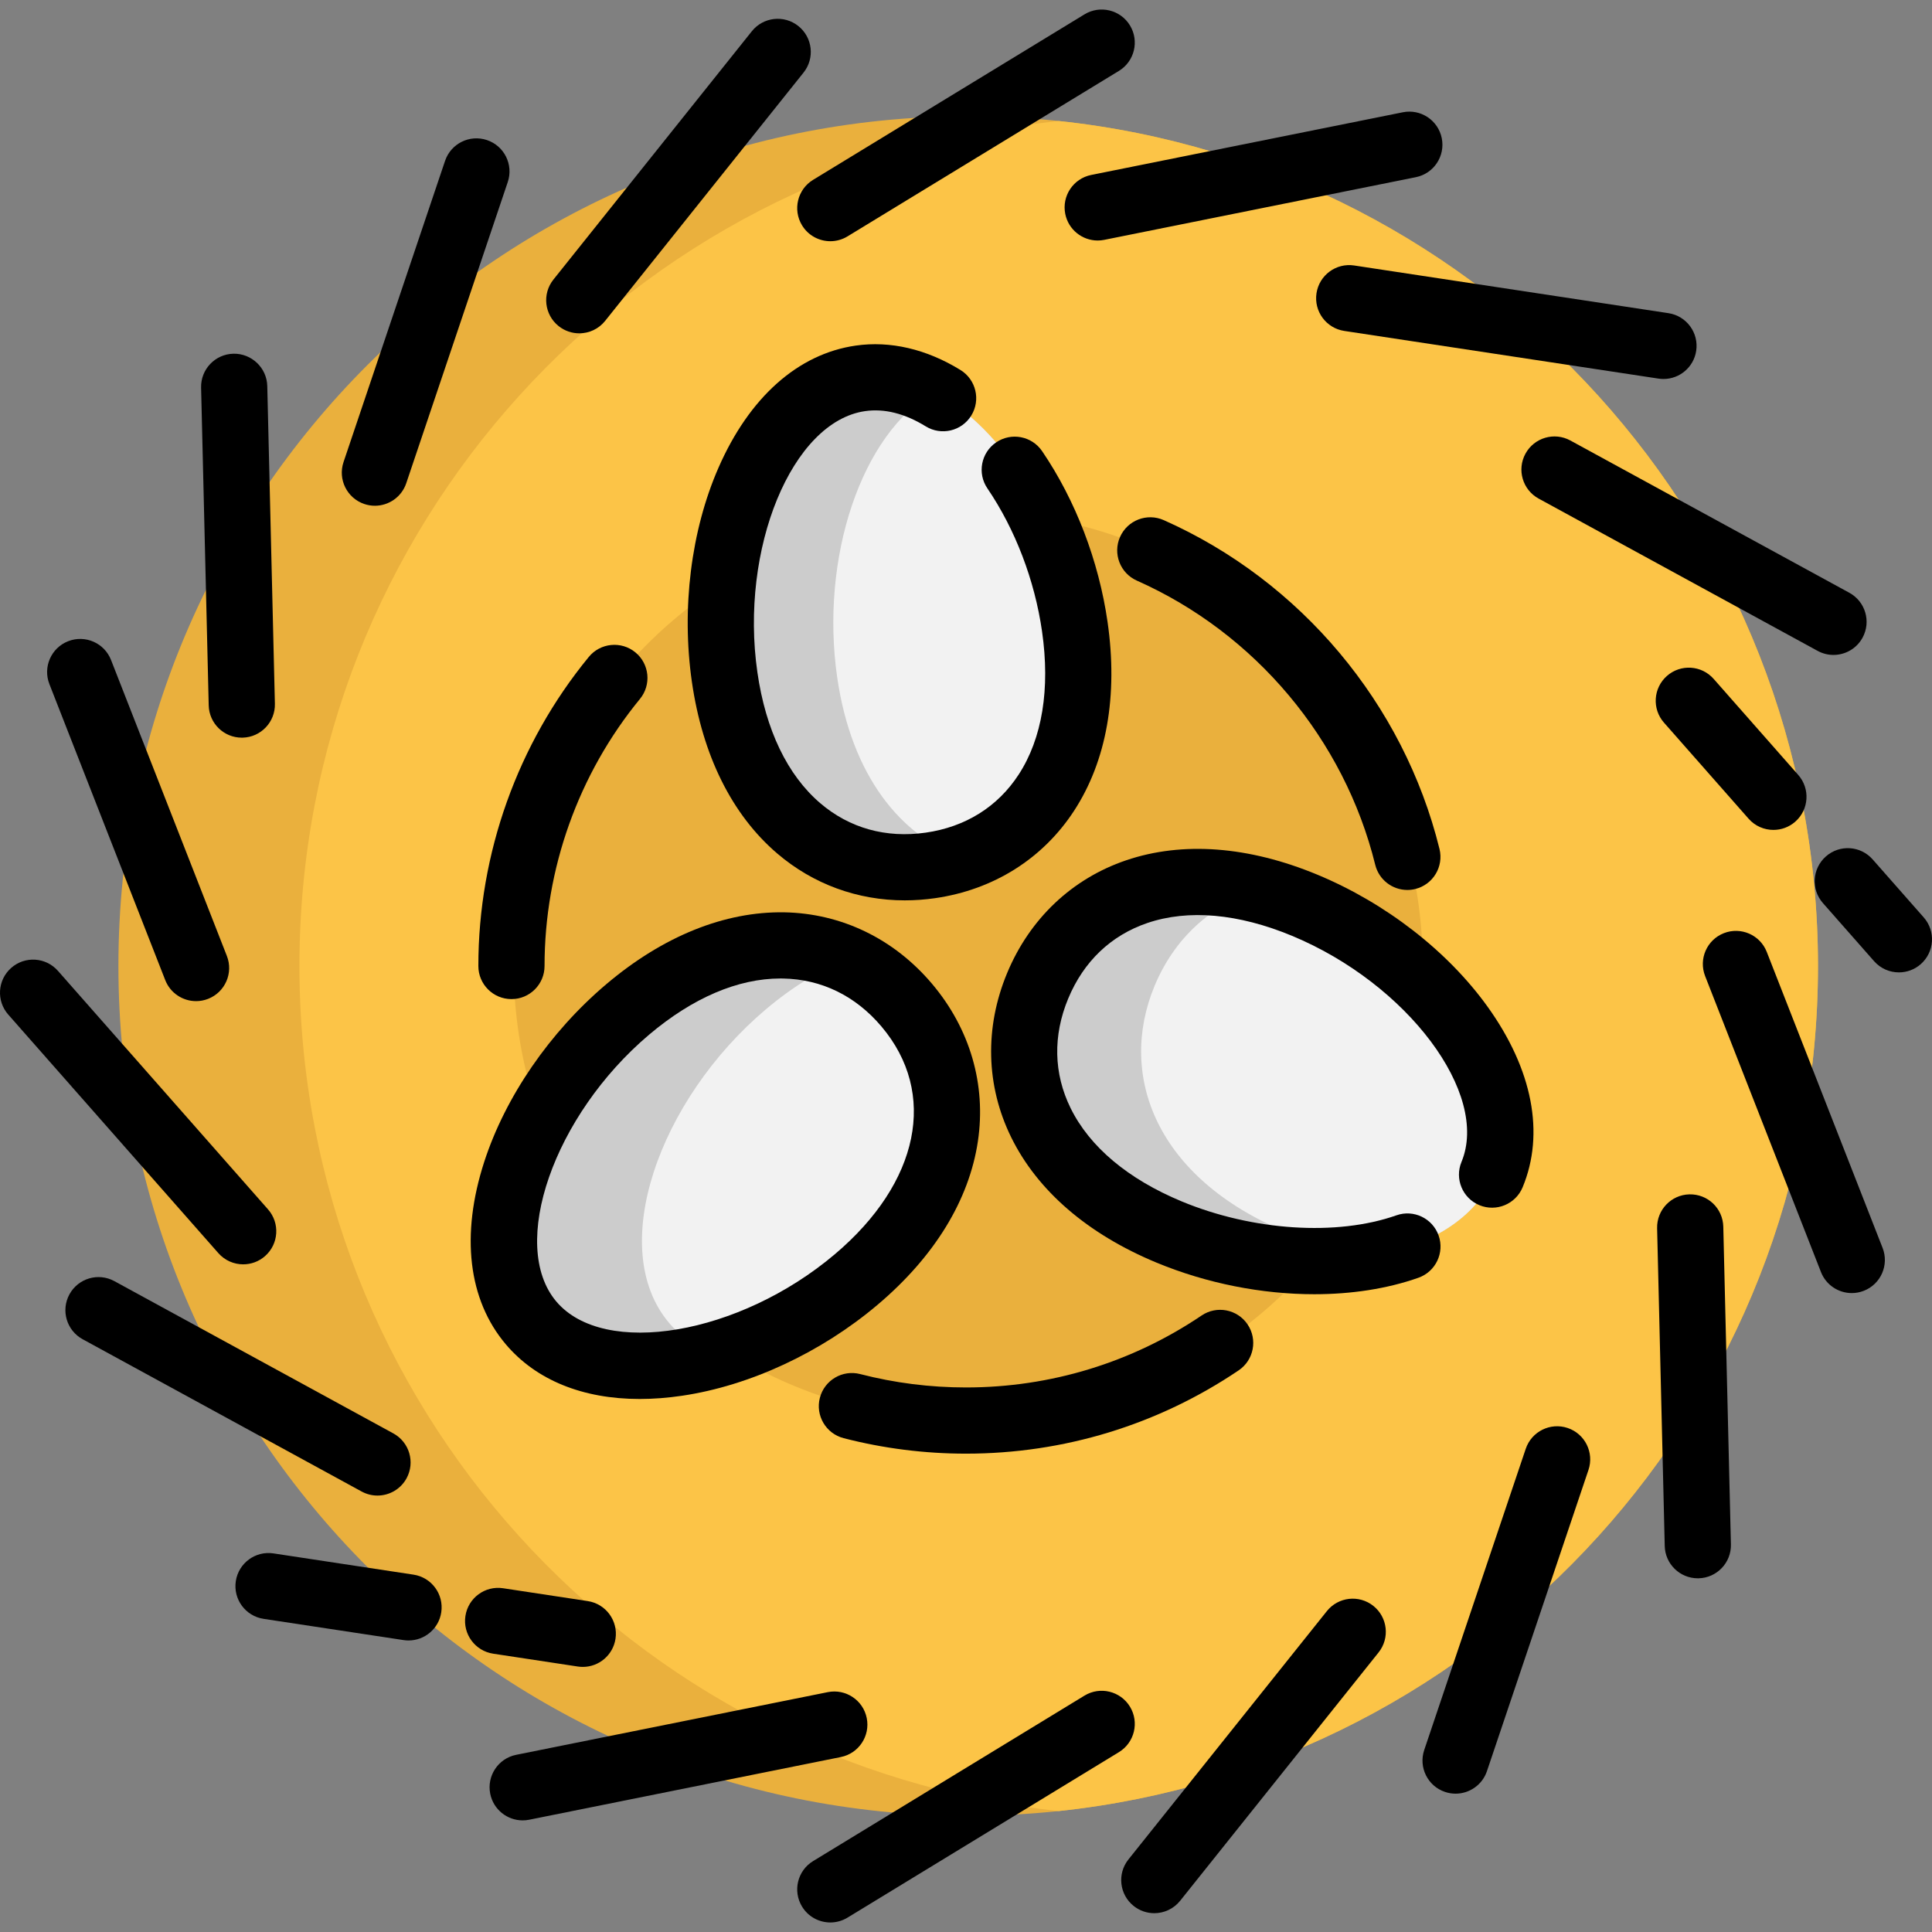 <?xml version="1.0" encoding="iso-8859-1"?>
<!-- Generator: Adobe Illustrator 19.0.0, SVG Export Plug-In . SVG Version: 6.00 Build 0)  -->
<svg version="1.1" id="Layer_1" xmlns="http://www.w3.org/2000/svg" xmlns:xlink="http://www.w3.org/1999/xlink" x="0px" y="0px"
	 viewBox="0 0 512 512" style="enable-background:new 0 0 512 512;" xml:space="preserve">
<rect x="0" y="0" width="512" height="512" fill="#808080" stroke="none"/>
<path style="fill:#EAB03D;" d="M481.784,256c0,116.27-88.109,211.969-201.21,223.944c-7.882,0.83-15.882,1.263-23.986,1.263
	C132.214,481.207,31.381,380.374,31.381,256S132.214,30.804,256.588,30.804c8.105,0,16.104,0.433,23.986,1.263
	C393.675,44.042,481.784,139.729,481.784,256z"/>
<path style="fill:#FCC447;" d="M481.784,256c0,116.27-88.109,211.969-201.21,223.944C167.473,467.969,79.353,372.27,79.353,256
	S167.473,44.042,280.574,32.067C393.675,44.042,481.784,139.729,481.784,256z"/>
<circle style="fill:#EAB03D;" cx="256.585" cy="256.001" r="120.457"/>
<path style="fill:#CCCCCC;" d="M255.255,227.452c-2.585,0.854-5.298,1.485-8.093,1.883c-25.623,3.684-49.27-13.239-54.545-49.902
	c-5.274-36.675,10.35-75.478,35.973-79.162c6.409-0.924,12.853,0.444,18.969,3.59c18.338,9.403,33.903,34.734,37.856,62.217
	C290.117,198.742,276.423,220.482,255.255,227.452z"/>
<path style="fill:#F2F2F2;" d="M255.255,227.452c-16.513-5.742-29.635-21.858-33.4-48.019c-4.526-31.471,6.339-64.509,25.705-75.572
	c18.338,9.403,33.903,34.734,37.856,62.217C290.117,198.742,276.423,220.482,255.255,227.452z"/>
<path style="fill:#CCCCCC;" d="M395.991,311.281c-4.818,11.613-17.098,18.887-32.371,21.659
	c-16.151,2.947-35.646,0.854-53.235-6.456c-34.207-14.209-44.744-41.306-34.816-65.222c8.689-20.922,30.173-32.465,58.346-25.495
	c4.011,0.982,8.163,2.351,12.432,4.128C380.553,254.105,405.919,287.365,395.991,311.281z"/>
<path style="fill:#F2F2F2;" d="M395.991,311.281c-4.818,11.613-17.098,18.887-32.371,21.659c-7.684-1.228-15.425-3.38-22.828-6.456
	c-34.207-14.209-44.744-41.306-34.816-65.222c5.193-12.49,14.934-21.635,27.939-25.495c4.011,0.982,8.163,2.351,12.432,4.128
	C380.553,254.105,405.919,287.365,395.991,311.281z"/>
<path style="fill:#CCCCCC;" d="M227.503,339.068c-11.332,9.59-24.746,16.513-37.821,20.092c-19.542,5.368-38.347,3.263-48.37-8.584
	c-16.712-19.764-2.643-59.164,25.647-83.08c20.595-17.425,41.528-20.56,57.843-13.332c6.081,2.69,11.531,6.83,16.069,12.198
	C257.594,286.125,255.781,315.152,227.503,339.068z"/>
<path style="fill:#F2F2F2;" d="M227.503,339.068c-11.332,9.59-24.746,16.513-37.821,20.092c-4.877-1.871-9.099-4.713-12.373-8.584
	c-16.724-19.764-2.643-59.164,25.635-83.08c7.321-6.187,14.677-10.584,21.858-13.332c6.081,2.69,11.531,6.83,16.069,12.198
	C257.594,286.125,255.781,315.152,227.503,339.068z"/>
<path d="M308.402,137.838c-4.427-1.965-9.61,0.029-11.576,4.457c-1.966,4.428,0.029,9.61,4.457,11.576
	c31.363,13.929,54.977,42.079,63.166,75.305c0.986,3.998,4.568,6.674,8.509,6.674c0.695,0,1.401-0.083,2.106-0.257
	c4.702-1.159,7.577-5.912,6.417-10.615C372.004,186.526,344.685,153.95,308.402,137.838z"/>
<path d="M227.961,364.144c-4.685-1.214-9.475,1.607-10.687,6.297c-1.213,4.69,1.607,9.475,6.297,10.687
	c10.538,2.724,21.448,4.105,32.429,4.105c25.896,0,50.883-7.633,72.261-22.075c4.015-2.712,5.07-8.164,2.359-12.178
	c-2.712-4.014-8.164-5.069-12.178-2.359c-18.467,12.475-40.058,19.07-62.441,19.07C246.5,367.691,237.067,366.497,227.961,364.144z"
	/>
<path d="M135.54,264.772c4.844,0,8.771-3.927,8.771-8.771c0-25.763,8.98-50.898,25.285-70.779c3.072-3.746,2.526-9.273-1.219-12.344
	c-3.746-3.072-9.273-2.526-12.344,1.219c-18.872,23.008-29.264,52.096-29.264,81.905
	C126.768,260.845,130.696,264.772,135.54,264.772z"/>
<path d="M212.551,59.719c1.652,2.71,4.539,4.205,7.498,4.205c1.557,0,3.132-0.414,4.557-1.284l71.92-43.853
	c4.135-2.521,5.444-7.919,2.923-12.055c-2.521-4.136-7.919-5.445-12.055-2.923l-71.92,43.853
	C211.338,50.186,210.03,55.583,212.551,59.719z"/>
<path d="M299.449,452.283c-2.521-4.136-7.919-5.446-12.055-2.923l-71.92,43.853c-4.135,2.521-5.444,7.919-2.923,12.055
	c1.652,2.71,4.539,4.205,7.498,4.205c1.557,0,3.132-0.414,4.557-1.284l71.92-43.853C300.661,461.817,301.97,456.42,299.449,452.283z
	"/>
<path d="M282.304,56.695c0.837,4.166,4.498,7.043,8.59,7.043c0.573,0,1.155-0.056,1.739-0.174l82.581-16.61
	c4.749-0.954,7.824-5.58,6.87-10.329s-5.57-7.825-10.329-6.87l-82.581,16.61C284.424,47.322,281.35,51.946,282.304,56.695z"/>
<path d="M229.696,455.306c-0.954-4.748-5.573-7.823-10.329-6.87l-82.581,16.611c-4.749,0.954-7.824,5.58-6.87,10.329
	c0.837,4.166,4.498,7.043,8.59,7.043c0.573,0,1.155-0.056,1.739-0.174l82.581-16.611
	C227.576,464.68,230.651,460.056,229.696,455.306z"/>
<path d="M348.885,77.712c-0.727,4.789,2.567,9.261,7.356,9.987l83.281,12.635c0.446,0.068,0.889,0.101,1.326,0.101
	c4.263,0,8.002-3.113,8.661-7.457c0.727-4.789-2.567-9.261-7.356-9.987l-83.281-12.635
	C354.083,69.625,349.611,72.923,348.885,77.712z"/>
<path d="M153.127,441.646c0.446,0.068,0.889,0.101,1.326,0.101c4.263,0,8.002-3.113,8.661-7.457
	c0.727-4.789-2.567-9.261-7.356-9.987l-22.431-3.403c-4.79-0.733-9.261,2.566-9.987,7.356c-0.727,4.789,2.567,9.261,7.356,9.987
	L153.127,441.646z"/>
<path d="M109.582,417.297l-37.104-5.629c-4.786-0.731-9.26,2.566-9.987,7.356c-0.727,4.789,2.567,9.261,7.356,9.987l37.104,5.629
	c0.446,0.068,0.889,0.101,1.326,0.101c4.263,0,8.002-3.113,8.661-7.457C117.664,422.494,114.371,418.023,109.582,417.297z"/>
<path d="M404.261,120.232c-2.321,4.252-0.755,9.58,3.497,11.901l73.938,40.358c1.334,0.729,2.774,1.074,4.194,1.074
	c3.105,0,6.115-1.654,7.707-4.57c2.321-4.252,0.755-9.58-3.497-11.901l-73.938-40.358
	C411.91,114.414,406.581,115.981,404.261,120.232z"/>
<path d="M100.032,396.34c3.105,0,6.115-1.654,7.707-4.57c2.321-4.252,0.755-9.58-3.497-11.901l-73.938-40.358
	c-4.253-2.321-9.58-0.755-11.901,3.497c-2.321,4.252-0.755,9.58,3.497,11.901l73.938,40.358
	C97.172,395.995,98.612,396.34,100.032,396.34z"/>
<path d="M509.812,243.125l-13.548-15.382c-3.202-3.635-8.744-3.987-12.379-0.785c-3.635,3.202-3.987,8.744-0.785,12.379
	l13.548,15.382c1.734,1.968,4.154,2.974,6.585,2.974c2.059,0,4.127-0.722,5.794-2.189
	C512.662,252.303,513.013,246.761,509.812,243.125z"/>
<path d="M463.391,216.962c1.733,1.969,4.153,2.974,6.585,2.974c2.059,0,4.127-0.722,5.794-2.189
	c3.635-3.202,3.987-8.744,0.785-12.379l-22.42-25.455c-3.202-3.636-8.744-3.987-12.379-0.785c-3.635,3.202-3.987,8.744-0.785,12.379
	L463.391,216.962z"/>
<path d="M64.45,335.063c2.059,0,4.127-0.722,5.794-2.189c3.635-3.201,3.987-8.744,0.785-12.379l-55.676-63.212
	c-3.201-3.635-8.745-3.987-12.379-0.785c-3.635,3.201-3.987,8.744-0.785,12.379l55.676,63.212
	C59.599,334.057,62.019,335.063,64.45,335.063z"/>
<path d="M468.21,252.268c-1.765-4.511-6.853-6.735-11.365-4.971c-4.511,1.766-6.736,6.853-4.971,11.365l30.699,78.442
	c1.354,3.461,4.665,5.577,8.17,5.577c1.063,0,2.144-0.195,3.194-0.606c4.511-1.766,6.736-6.853,4.971-11.365L468.21,252.268z"/>
<path d="M43.79,259.735c1.354,3.461,4.665,5.577,8.17,5.577c1.063,0,2.144-0.195,3.194-0.606c4.511-1.766,6.736-6.853,4.971-11.365
	l-30.699-78.442c-1.766-4.511-6.852-6.735-11.365-4.971c-4.511,1.766-6.736,6.853-4.971,11.365L43.79,259.735z"/>
<path d="M447.71,316.515c-4.843,0.117-8.674,4.136-8.558,8.979l2.019,84.211c0.115,4.771,4.018,8.561,8.765,8.561
	c0.071,0,0.143,0,0.214-0.002c4.843-0.117,8.674-4.136,8.558-8.979l-2.019-84.211C456.572,320.231,452.588,316.41,447.71,316.515z"
	/>
<path d="M64.076,195.489c0.071,0,0.143,0,0.214-0.002c4.843-0.117,8.674-4.136,8.558-8.979l-2.019-84.211
	c-0.117-4.843-4.181-8.664-8.979-8.558c-4.843,0.117-8.674,4.136-8.558,8.979l2.019,84.211
	C55.425,191.7,59.329,195.489,64.076,195.489z"/>
<path d="M415.452,378.434c-4.589-1.547-9.566,0.919-11.112,5.509l-26.905,79.823c-1.547,4.59,0.919,9.566,5.509,11.112
	c0.929,0.313,1.873,0.462,2.802,0.462c3.66,0,7.077-2.311,8.31-5.971l26.905-79.823
	C422.509,384.956,420.042,379.981,415.452,378.434z"/>
<path d="M96.549,133.567c0.929,0.313,1.874,0.462,2.802,0.462c3.66,0,7.077-2.311,8.31-5.971l26.905-79.822
	c1.547-4.59-0.919-9.566-5.509-11.112c-4.588-1.548-9.565,0.919-11.112,5.509L91.04,122.455
	C89.491,127.045,91.958,132.02,96.549,133.567z"/>
<path d="M363.961,425.585c-3.784-3.024-9.303-2.408-12.328,1.378L299.05,492.77c-3.023,3.784-2.408,9.303,1.378,12.327
	c1.616,1.291,3.549,1.919,5.47,1.919c2.575,0,5.126-1.129,6.858-3.297l52.583-65.807
	C368.362,434.129,367.745,428.61,363.961,425.585z"/>
<path d="M148.039,86.416c1.616,1.291,3.549,1.919,5.47,1.919c2.575,0,5.126-1.129,6.858-3.297l52.583-65.807
	c3.023-3.784,2.408-9.303-1.378-12.328c-3.784-3.023-9.303-2.408-12.328,1.378l-52.583,65.807
	C143.638,77.873,144.255,83.392,148.039,86.416z"/>
<path d="M284.642,214.865c8.614-13.215,11.683-30.518,8.874-50.036c-2.328-16.18-8.488-32.258-17.346-45.274
	c-2.726-4.007-8.182-5.043-12.186-2.317c-4.005,2.726-5.043,8.182-2.317,12.186c7.385,10.853,12.53,24.315,14.485,37.904
	c2.193,15.24,0.046,28.366-6.208,37.959c-5.566,8.538-14.078,13.854-24.618,15.371c-10.538,1.513-20.205-1.182-27.952-7.806
	c-8.704-7.441-14.464-19.43-16.657-34.669c-4.719-32.796,9.15-66.441,28.537-69.23c5.125-0.738,10.532,0.622,16.08,4.038
	c4.125,2.54,9.527,1.255,12.068-2.87c2.54-4.125,1.256-9.528-2.87-12.068c-9.007-5.547-18.608-7.783-27.776-6.464
	c-15.277,2.197-28.189,13.697-36.359,32.381c-7.27,16.623-9.837,37.294-7.041,56.712c2.808,19.519,10.629,35.254,22.62,45.505
	c9.514,8.134,21.295,12.418,33.81,12.418c2.651,0,5.338-0.193,8.04-0.581C263.283,235.796,276.358,227.573,284.642,214.865z"/>
<path d="M381.25,327.427c-1.612-4.568-6.623-6.967-11.188-5.354c-15.774,5.563-38.106,4.115-56.898-3.689
	c-14.219-5.905-24.404-14.46-29.452-24.738c-4.494-9.148-4.711-19.182-0.627-29.015c4.084-9.833,11.345-16.761,20.998-20.034
	c10.845-3.677,24.094-2.5,38.312,3.404c30.6,12.709,52.428,41.827,44.916,59.915c-1.858,4.473,0.263,9.606,4.736,11.464
	c4.474,1.858,9.607-0.263,11.464-4.736c5.92-14.254,2.636-31.23-9.245-47.803c-10.572-14.745-27.026-27.517-45.143-35.041
	c-18.211-7.563-35.734-8.883-50.674-3.817c-14.365,4.871-25.575,15.497-31.564,29.919c-5.99,14.423-5.605,29.863,1.083,43.478
	c6.955,14.159,20.258,25.641,38.469,33.204c13.381,5.557,28.026,8.397,41.863,8.397c9.858,0,19.306-1.441,27.597-4.366
	C380.466,337.004,382.862,331.995,381.25,327.427z"/>
<path d="M207.828,241.774c-15.753-0.256-32.066,6.286-47.123,19.022l0,0c-14.979,12.669-26.779,29.834-32.376,47.092
	c-6.289,19.397-4.264,36.569,5.702,48.353c8.046,9.513,20.413,14.504,35.495,14.504c3.6,0,7.356-0.284,11.242-0.86
	c17.947-2.656,36.832-11.446,51.81-24.116c15.056-12.734,24.245-27.713,26.573-43.315c2.24-15.002-2.082-29.831-12.167-41.754
	C236.9,248.776,222.994,242.055,207.828,241.774z M221.251,332.376c-25.298,21.398-61.177,27.491-73.825,12.536
	c-12.649-14.955-0.69-49.325,24.607-70.723l0,0c11.523-9.745,23.535-14.882,34.79-14.882c0.227,0,0.454,0.002,0.681,0.006
	c10.191,0.188,19.212,4.586,26.089,12.716C248.541,289.702,243.697,313.39,221.251,332.376z"/>
<g>
</g>
<g>
</g>
<g>
</g>
<g>
</g>
<g>
</g>
<g>
</g>
<g>
</g>
<g>
</g>
<g>
</g>
<g>
</g>
<g>
</g>
<g>
</g>
<g>
</g>
<g>
</g>
<g>
</g>
</svg>
